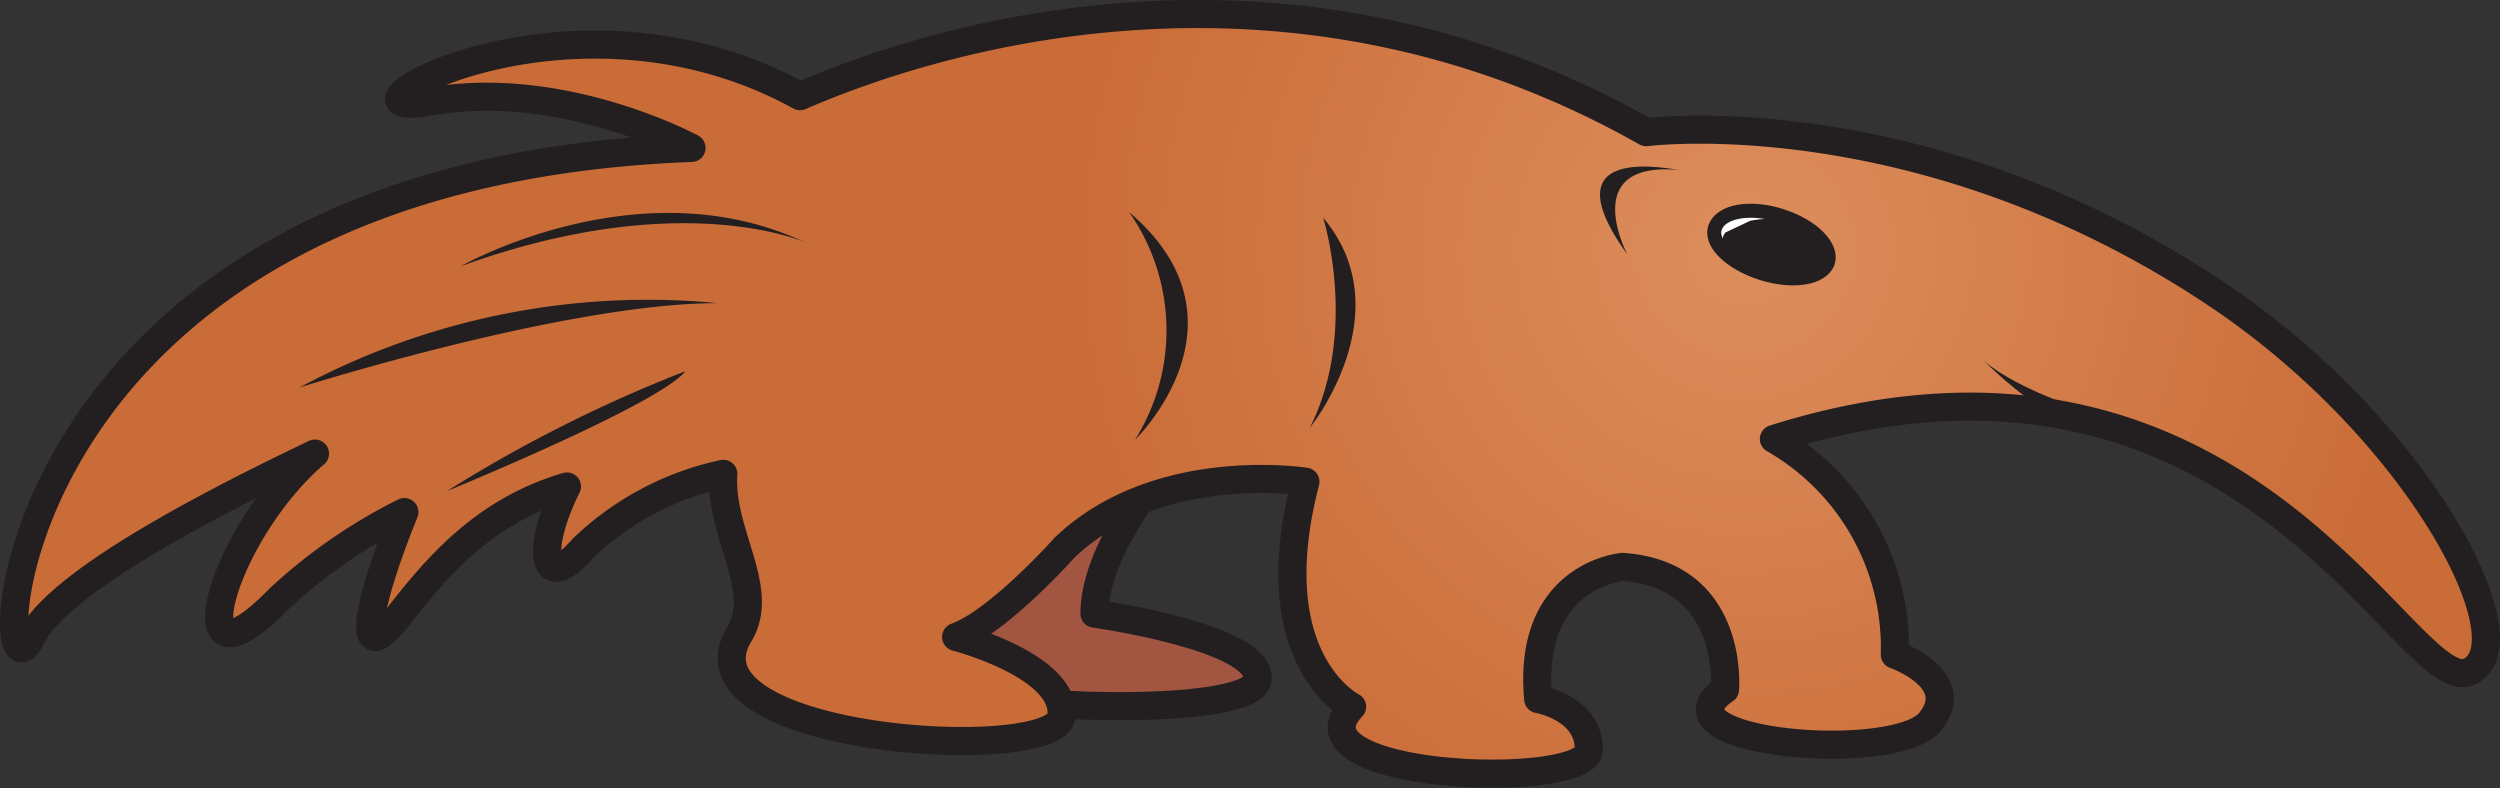 <svg xmlns="http://www.w3.org/2000/svg" viewBox="0 0 88.9 28.03"><rect x="0" y="0" width="88.9" height="28.03" fill="#333333" stroke="none"/><defs><style>.cls-1,.cls-5{fill:#fff}.cls-1,.cls-2,.cls-3,.cls-4,.cls-5{fill-rule:evenodd}.cls-2{fill:#a25641}.cls-2,.cls-3,.cls-5{stroke:#231f20;stroke-linecap:round;stroke-linejoin:round}.cls-2,.cls-3{stroke-width:1px}.cls-3{fill:url(#GradientFill_103)}.cls-4{fill:#231f20}.cls-5{stroke-width:.5px}</style><radialGradient id="GradientFill_103" cx="62.03" cy="8.88" r="23.86" gradientUnits="userSpaceOnUse"><stop offset="0" stop-color="#dd8e5d"/><stop offset="1" stop-color="#ca6c38"/></radialGradient></defs><title>Asset 110</title><g id="Layer_2" data-name="Layer 2"><g id="Layer_1-2" data-name="Layer 1"><path class="cls-1" d="M43.33 14.51s-4.41 4.14-4.41 7.31c0 0 5.94.83 5.8 2.34S33 25.27 31.6 23.75s-.13-8.69 1.39-9.38 10.34.14 10.34.14z"/><path class="cls-2" d="M43.33 14.51s-4.41 4.14-4.41 7.31c0 0 5.94.83 5.8 2.34S33 25.27 31.6 23.75s-.13-8.69 1.39-9.38 10.34.14 10.34.14z"/><path class="cls-3" d="M78.69 10.37C68.21 3.44 58.54 4.7 58.54 4.7c-13-7.36-25.67-3.21-30.09-1.28-8.35-4.6-17.48 1-13.14.19 4.69-.83 9.28 1.65 9.28 1.65C-.67 6.22-.53 26.1 1.12 22.65c1-2 6.54-4.83 10.08-6.52-3.39 2.91-5 9-1.25 5.14a18.93 18.93 0 0 1 4.43-3.06c-1.28 3.14-1.81 5.69-.28 3.79 1.38-1.77 3.07-3.82 6.06-4.7-1.1 2.2-.91 3.89.56 2.21a10.32 10.32 0 0 1 5-2.66c-.14 2.12 1.54 4.1.57 5.7-2.34 3.86 11.32 4.69 11.46 2.9S34 22.65 34 22.65c1.52-.55 3.86-3.18 3.86-3.18 3.32-3.17 8.56-2.34 8.56-2.34-1.65 6.35 1.66 8 1.66 8-2.49 2.62 8.42 3 8.42 1.52s-1.8-1.79-1.8-1.79c-.41-4.42 3-4.7 3-4.7 4 .28 3.64 4.36 3.64 4.36-2.78 1.92 6.05 2.67 7.29 1.15s-1.25-2.39-1.25-2.39a8.54 8.54 0 0 0-4.3-7.67c16.7-5.25 22.5 9.25 24.71 8.28s-1.79-8.7-9.1-13.52z"/><path class="cls-4" d="M70.49 12.77s1.26 1.35 5.86 2.44H73.7a14.88 14.88 0 0 1-3.21-2.44z"/><path class="cls-5" d="M65 9.33c-.2.57-1.25.74-2.37.38S60.77 8.62 61 8.06s1.25-.74 2.36-.38S65.18 8.77 65 9.33z"/><path class="cls-4" d="M61.35 8.27s-.05.07-.06.1c-.21.53.49 1.15 1.56 1.39s2.09 0 2.3-.53-.5-1.14-1.56-1.38a3.46 3.46 0 0 0-1.35 0zm-3.48.78s-1.79-3.37 1.89-3c0 .05-4.89-1.16-1.89 3zM40.15 7.54a7.32 7.32 0 0 1 .21 8.1s4.36-4.21-.21-8.1zM15.9 17.46s7.58-3.1 8.47-4.26a50.18 50.18 0 0 0-8.47 4.26zm-5.25-3.68s9.46-3 14.88-3a26.14 26.14 0 0 0-14.88 3zm17.98-5.16s-4.42-2-12.25.85c0 0 6.36-3.63 12.25-.85zm18.42-.88s1.27 4-.47 7.47c0 0 3.31-4.1.47-7.47z"/></g></g></svg>